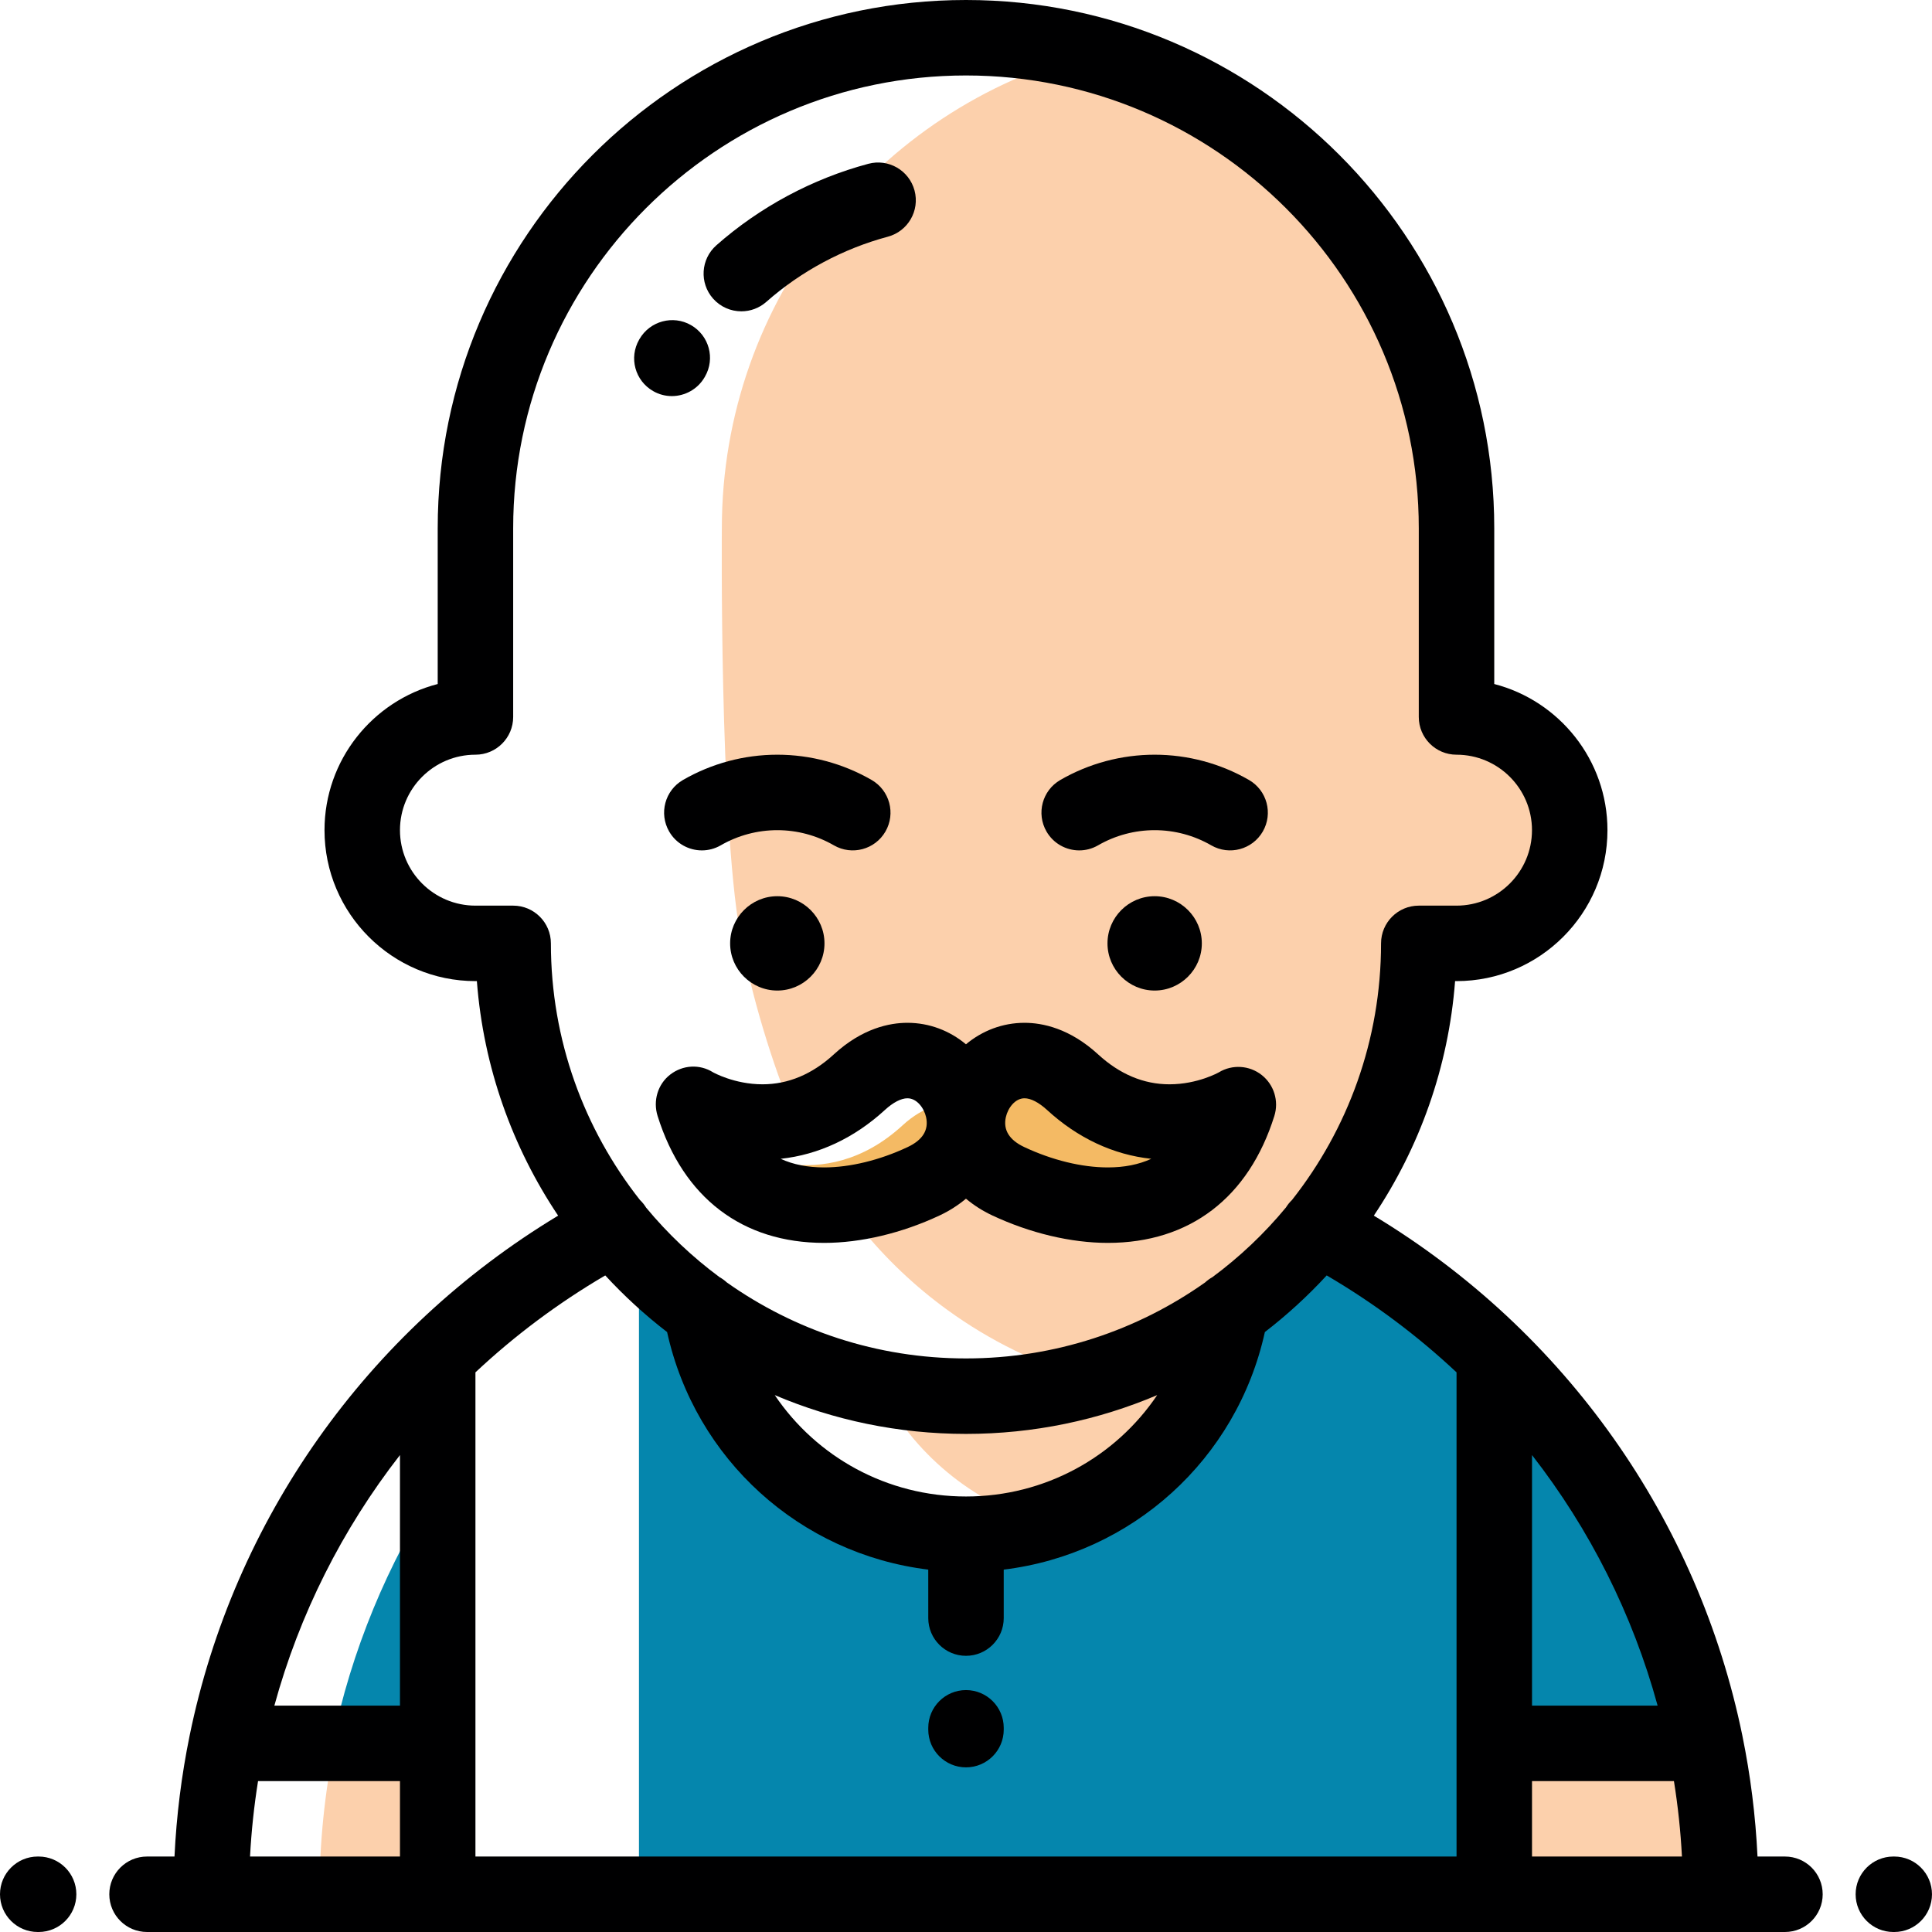 <svg height="512pt" viewBox="0 0 512 512" width="512pt" xmlns="http://www.w3.org/2000/svg"><path d="m415.992 220c0-16.566-13.434-29.996-30-29.996v-50.004c0-60.52-41.355-111.379-97.348-125.863-55.992 14.484-97.348 65.344-97.348 125.863 0 0-.652 76.289 4.812 107.262 2.848 16.137 8.523 34.77 14.539 49.031 5.477-1.363 11.332-4.215 17.094-9.508 20.93-19.207 40.805 15.094 17.047 26.254-6.316 2.969-13.816 5.332-21.426 6.082 1.488 2.094 3.035 4.141 4.652 6.133 6.695 8.293 14.477 15.684 23.121 21.941 11.215 8.133 23.879 14.375 37.508 18.254 13.633-3.879 26.301-10.121 37.516-18.258 8.641-6.258 16.422-13.645 23.121-21.938 16.691-20.613 26.711-46.82 26.711-75.25h10c16.57 0 30-13.434 30-30.004zm-148.797 93.039c-23.754-11.16-3.883-45.461 17.047-26.254 21.328 19.578 43.934 5.953 43.934 5.953-10.34 32.992-41.363 29.52-60.98 20.301zm0 0" fill="#fcd0ac" fill-rule="evenodd"/><path d="m239.188 298.23c-21.328 19.578-43.934 5.953-43.934 5.953 1.273 4.055 2.859 7.555 4.695 10.566 13.699 7.996 31.793 4.422 44.84-1.711 9.785-4.598 12.164-13.117 10.121-20.211-4.625-1.039-10.137.277-15.723 5.402zm0 0" fill="#f4ba64" fill-rule="evenodd"/><path d="m284.242 286.785c-20.93-19.207-40.801 15.094-17.047 26.254 19.617 9.219 50.641 12.691 60.98-20.301 0 0-22.605 13.625-43.934-5.953zm0 0" fill="#f4ba64" fill-rule="evenodd"/><path d="m276.246 403.637c18.66-5.543 34.285-18.547 43.117-35.852-7.41 1.445-15.051 2.215-22.867 2.215-6.898 0-13.664-.605-20.25-1.738-6.59 1.133-13.352 1.738-20.25 1.738-7.816 0-15.461-.77-22.867-2.215 8.832 17.305 24.457 30.309 43.117 35.852zm0 0" fill="#fcd0ac" fill-rule="evenodd"/><path d="m88.711 462.004c-2.652 12.934-4.047 26.309-4.047 39.996h31.332v-39.996zm0 0" fill="#fcd0ac" fill-rule="evenodd"/><path d="m396 462.004v39.996h60c0-13.688-1.395-27.062-4.047-39.996zm0 0" fill="#fcd0ac" fill-rule="evenodd"/><path d="m396 462.004h55.953c-8.129-39.625-28.074-75.078-55.953-102.477zm0 0" fill="#0586ad" fill-rule="evenodd"/><path d="m380.918 346.129c-9.832-7.906-20.418-14.914-31.637-20.875-6.699 8.293-14.48 15.68-23.121 21.945-4.191 25.016-21.137 45.141-43.5 54.191-8.27 3.352-17.277 5.195-26.664 5.195-34.758 0-64.426-25.117-70.164-59.391-.48-.352-.949-.715-1.422-1.07-6.191-8.719-7.789-7.121-15.078-18.301v174.176h226.668v-142.473c-4.797-4.715-9.832-9.184-15.082-13.398zm0 0" fill="#0586ad"/><path d="m88.043 462.004h27.953v-68.168c-13.266 20.484-22.895 43.516-27.953 68.168zm0 0" fill="#0586ad" fill-rule="evenodd"/><g fill="#000001"><path d="m256 468.367c5.523 0 10-4.477 10-10v-.477c0-5.52-4.477-10-10-10s-10 4.48-10 10v.477c0 5.523 4.477 10 10 10zm0 0"/><path d="m501.996 492h-.234c-5.523 0-10 4.477-10 10s4.477 10 10 10h.234c5.523 0 10-4.477 10-10s-4.477-10-10-10zm0 0"/><path d="m473.031 492h-7.273c-.52-10.848-1.867-21.535-4.008-31.996 0-.012-.004-.023-.004-.031-11.664-56.992-46.73-107.098-97.668-137.816 12.09-18.051 19.785-39.285 21.535-62.152h.379c22.059 0 40-17.945 40-40 0-18.605-12.77-34.281-30-38.734v-41.27c0-77.195-62.801-140-140-140-77.195 0-139.996 62.805-139.996 140v41.27c-17.234 4.453-30 20.129-30 38.73 0 22.059 17.941 40.004 40 40.004h.379c1.746 22.871 9.445 44.102 21.535 62.156-50.93 30.719-85.996 80.812-97.66 137.809 0 .012-.004.027-.008.043-2.137 10.457-3.488 21.145-4 31.988h-7.277c-5.523 0-10 4.477-10 10s4.477 10 10 10h434.066c5.523 0 10-4.477 10-10s-4.477-10-10-10zm-67.031-106.395c15.324 19.68 26.668 42.227 33.285 66.398h-33.285zm0 86.398h37.609c1.055 6.582 1.773 13.258 2.125 19.996h-39.734zm-270.008-232h-9.996c-11.027 0-20-8.973-20-20.004 0-11.027 8.973-19.996 20-19.996 5.52 0 10-4.477 10-10v-50.004c0-66.168 53.828-120 119.996-120 66.168 0 120 53.832 120 120v50.004c0 5.523 4.48 10 10 10 11.027 0 20 8.969 20 19.996 0 11.031-8.973 20.004-20 20.004h-10c-5.52 0-10 4.477-10 10 0 25.656-8.832 49.289-23.613 68.023-.598.57-1.133 1.227-1.586 1.961-5.715 6.914-12.258 13.117-19.477 18.461-.703.387-1.355.863-1.945 1.41-17.926 12.68-39.797 20.141-63.379 20.141-23.586 0-45.457-7.461-63.387-20.148-.582-.535-1.223-1.004-1.914-1.387-7.215-5.344-13.762-11.539-19.477-18.445-.461-.754-1.008-1.43-1.625-2.012-14.77-18.73-23.598-42.355-23.598-68.004 0-5.523-4.477-10-10-10zm120.004 156.582c-20.945 0-39.621-10.477-50.676-26.867 15.582 6.617 32.707 10.281 50.676 10.281 17.965 0 35.094-3.664 50.672-10.281-11.055 16.391-29.73 26.867-50.672 26.867zm-79.207-43.574c7.457 33.812 35.266 58.805 69.207 62.953l.004 12.844c0 5.523 4.477 10 10 10 5.523-.004 10-4.48 10-10.004l-.004-12.84c33.941-4.148 61.75-29.141 69.207-62.957 5.879-4.531 11.363-9.555 16.387-15.008 12.551 7.352 24.066 15.988 34.41 25.691v128.309h-260.004v-128.309c10.344-9.703 21.855-18.336 34.402-25.688 5.027 5.453 10.508 10.473 16.391 15.008zm-70.793 98.992h-33.285c6.617-24.172 17.961-46.719 33.285-66.398zm-37.609 20h37.609v19.996h-39.734c.355-6.738 1.07-13.414 2.125-19.996zm0 0"/><path d="m10.234 492h-.234c-5.523 0-10 4.477-10 10s4.477 10 10 10h.234c5.52 0 10-4.477 10-10s-4.477-10-10-10zm0 0"/><path d="m220.98 279.418c-5.734 5.266-12.098 7.934-18.914 7.934-7.469 0-13.094-3.176-13.094-3.176-3.547-2.234-8.027-1.969-11.348.59s-4.609 6.965-3.355 10.965c6.797 21.699 22.473 33.648 44.137 33.648 9.75 0 20.629-2.586 30.637-7.289 2.602-1.223 4.914-2.723 6.949-4.426 2.035 1.703 4.348 3.203 6.953 4.426 10.004 4.699 20.883 7.289 30.633 7.289h.004c21.66 0 37.336-11.949 44.137-33.648 1.242-3.965-.098-8.285-3.363-10.852-3.266-2.57-7.781-2.848-11.34-.703-.055.031-5.613 3.176-13.098 3.176 0 0 0 0-.004 0-6.812 0-13.172-2.668-18.906-7.934-7.535-6.914-14.766-8.363-19.5-8.363-5.809 0-11.211 2.098-15.516 5.695-4.301-3.598-9.703-5.695-15.512-5.695-4.738 0-11.965 1.449-19.5 8.363zm45.586 16.621c.539-2.418 2.453-4.984 4.941-4.984 1.676 0 3.797 1.102 5.973 3.098 8.121 7.453 17.586 11.875 27.617 12.945-3.32 1.527-7.152 2.285-11.52 2.281-6.871 0-14.73-1.914-22.129-5.391-3.996-1.879-5.641-4.555-4.883-7.949zm-21.148 0c.758 3.395-.883 6.07-4.883 7.949-7.398 3.477-15.258 5.391-22.129 5.391-4.363 0-8.195-.754-11.516-2.281 10.031-1.074 19.496-5.492 27.617-12.945 2.176-1.996 4.297-3.098 5.973-3.098 2.484 0 4.398 2.566 4.938 4.984zm0 0"/><path d="m293.496 250.004c0 6.883 5.613 12.5 12.5 12.5 6.883 0 12.5-5.617 12.5-12.5 0-6.887-5.617-12.5-12.5-12.5-6.887 0-12.5 5.613-12.5 12.5zm0 0"/><path d="m193.492 250.004c0 6.883 5.617 12.5 12.504 12.5 6.883 0 12.5-5.617 12.5-12.5 0-6.887-5.617-12.5-12.5-12.5-6.887 0-12.504 5.613-12.504 12.5zm0 0"/><path d="m234.652 220.363c2.762-4.781 1.125-10.898-3.66-13.66-7.59-4.383-16.23-6.699-25-6.699-8.77 0-17.414 2.316-25 6.699-4.781 2.762-6.418 8.879-3.656 13.66 1.852 3.207 5.211 5 8.668 5 1.695 0 3.418-.43 4.992-1.34 4.551-2.629 9.734-4.02 14.996-4.02 5.262 0 10.445 1.391 15 4.02 4.781 2.758 10.898 1.121 13.66-3.66zm0 0"/><path d="m286.004 225.363c1.699 0 3.418-.43 4.992-1.34 4.551-2.629 9.738-4.02 15-4.02 5.258 0 10.445 1.391 14.996 4.02 4.785 2.758 10.898 1.121 13.66-3.66 2.762-4.781 1.125-10.898-3.656-13.66-7.59-4.383-16.234-6.699-25-6.699-8.77 0-17.414 2.316-25.004 6.699-4.781 2.762-6.418 8.879-3.656 13.66 1.852 3.207 5.215 5 8.668 5zm0 0"/><path d="m196.465 82.504c2.352 0 4.711-.824 6.613-2.504 9.207-8.121 20.348-14.094 32.211-17.273 5.336-1.43 8.5-6.914 7.07-12.246-1.43-5.336-6.914-8.504-12.246-7.07-14.832 3.973-28.758 11.441-40.266 21.594-4.145 3.656-4.539 9.973-.887 14.117 1.977 2.238 4.734 3.383 7.504 3.383zm0 0"/><path d="m173.078 103.637c1.562.902 3.273 1.332 4.961 1.332 3.473 0 6.855-1.812 8.711-5.031l.074-.133c2.762-4.781 1.105-10.871-3.68-13.633-4.781-2.762-10.914-1.094-13.676 3.688l-.086.152c-2.754 4.785-1.094 10.871 3.695 13.625zm0 0"/></g></svg>